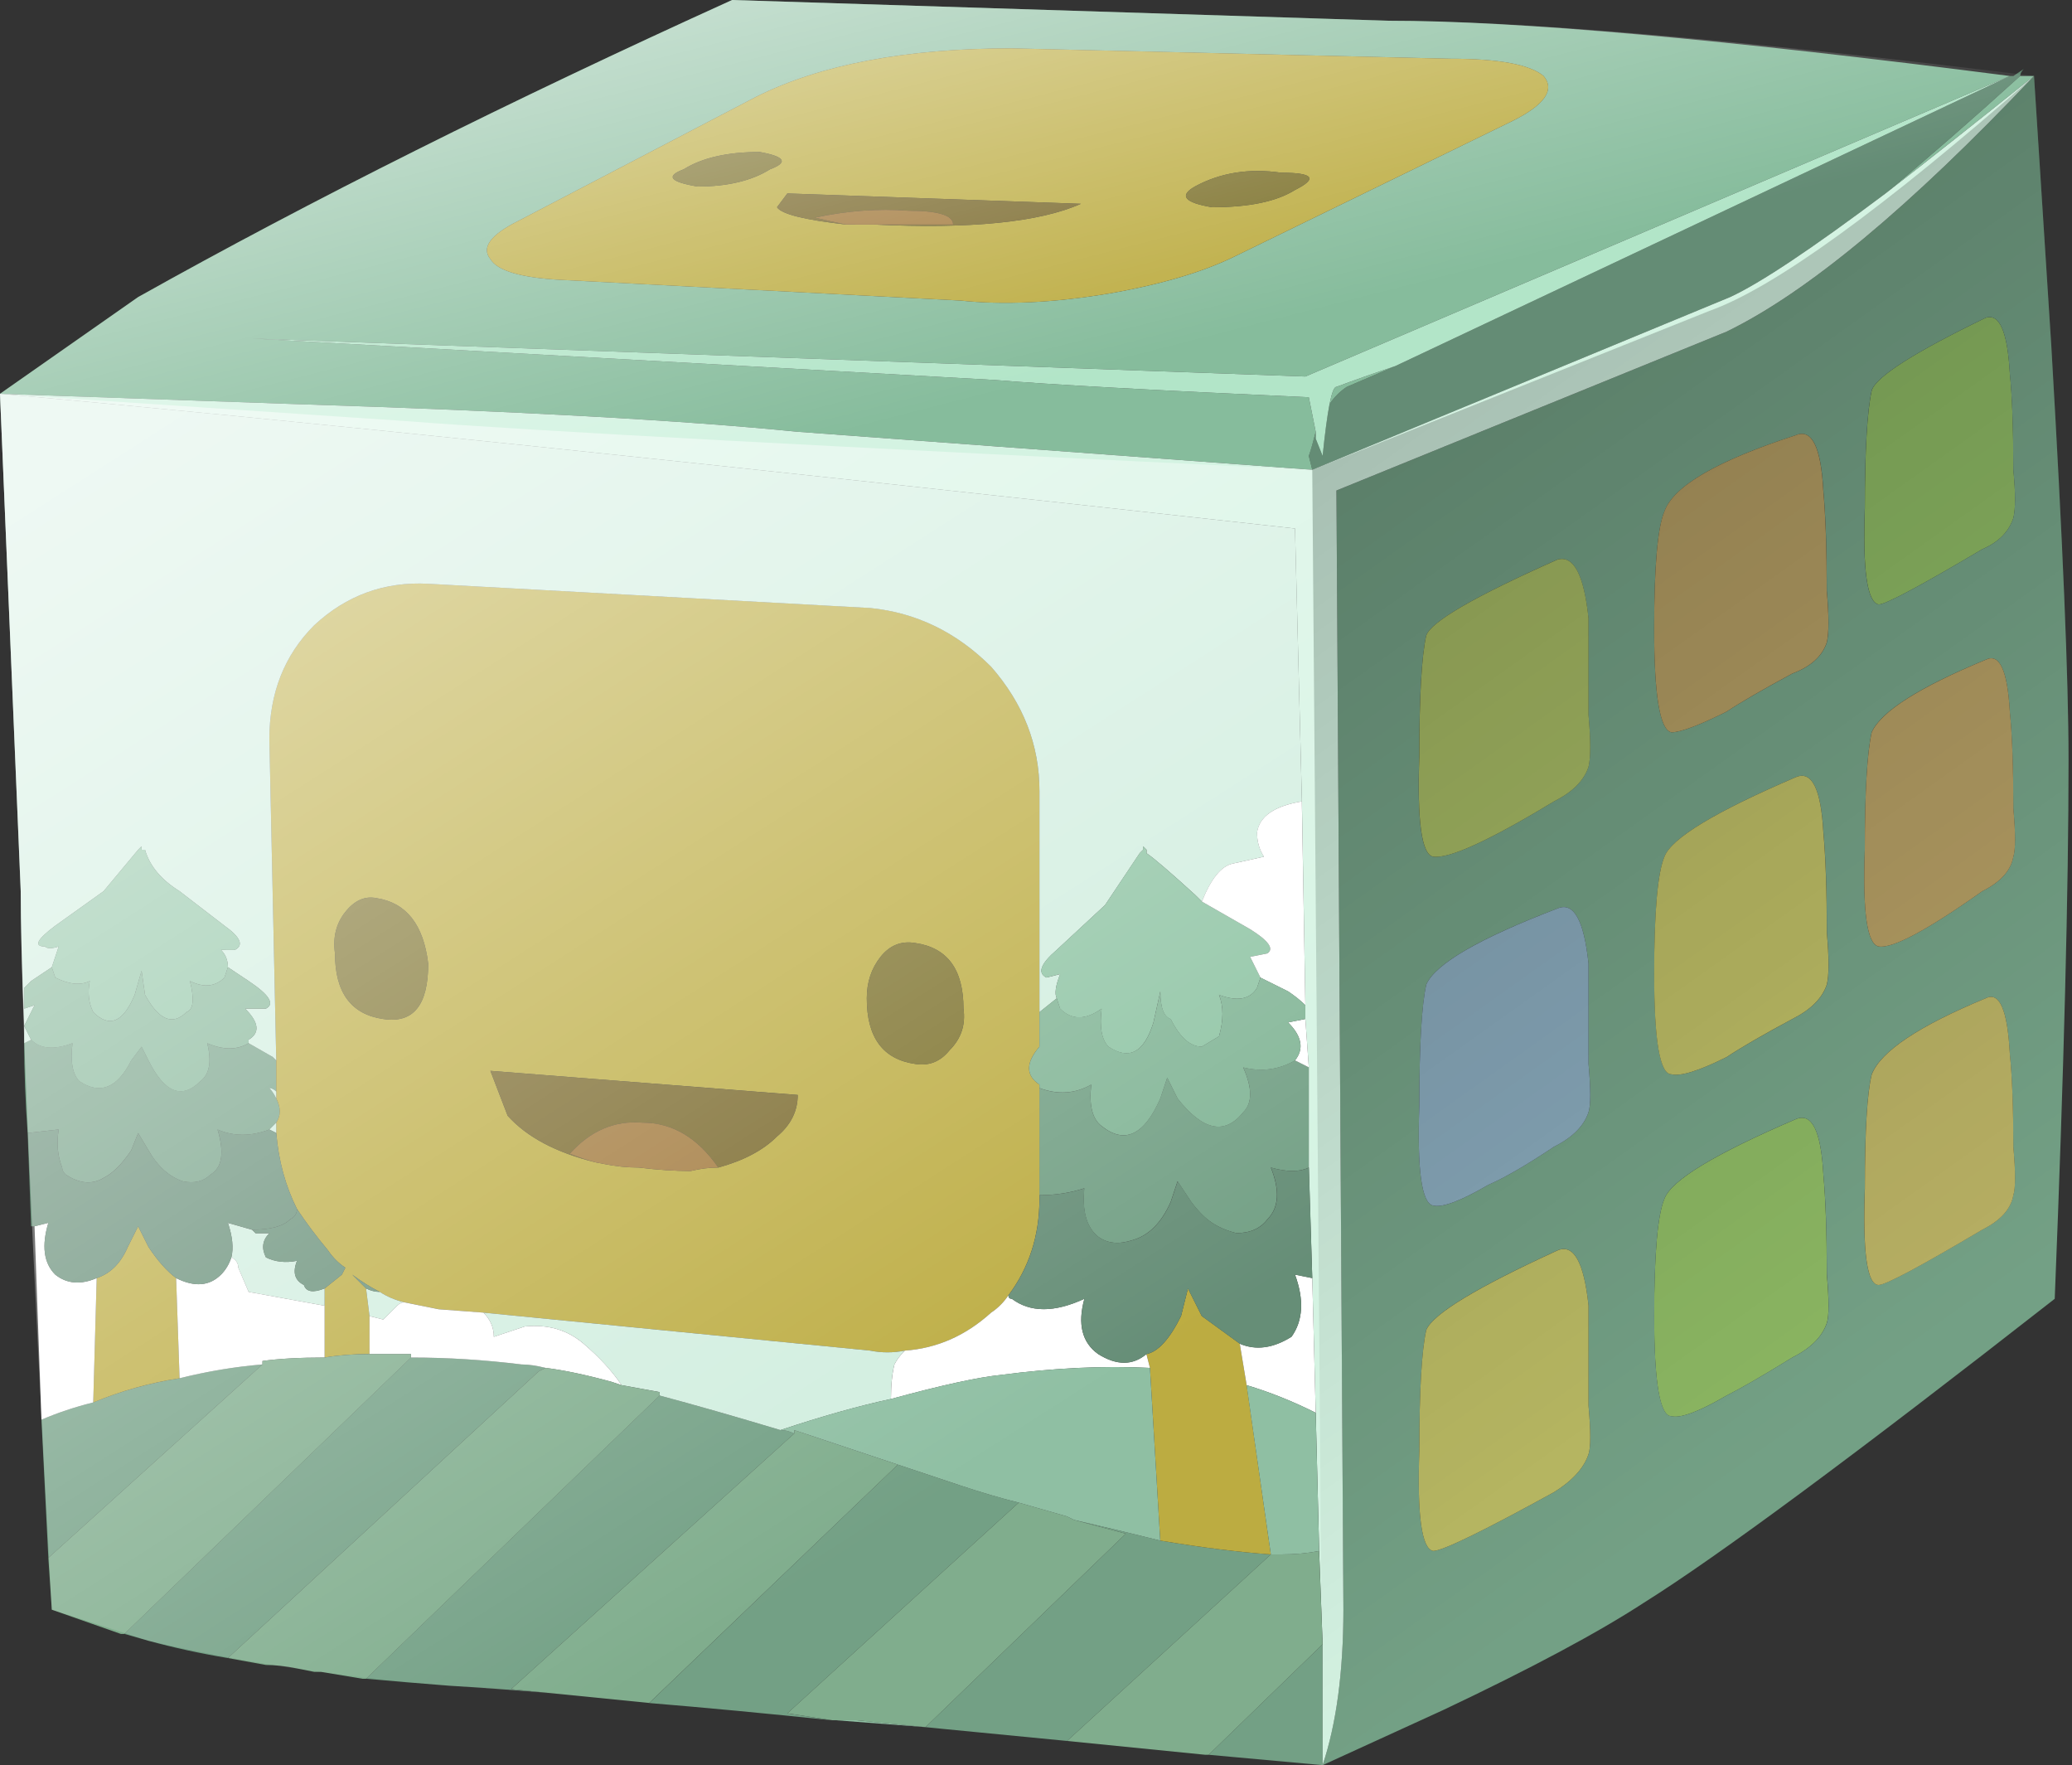 <?xml version="1.0" encoding="iso-8859-1"?>
<!-- Generator: Adobe Illustrator 15.1.0, SVG Export Plug-In . SVG Version: 6.00 Build 0)  -->
<!DOCTYPE svg PUBLIC "-//W3C//DTD SVG 1.1//EN" "http://www.w3.org/Graphics/SVG/1.1/DTD/svg11.dtd">
<svg version="1.1" id="FlashAICB" xmlns="http://www.w3.org/2000/svg" xmlns:xlink="http://www.w3.org/1999/xlink" x="0px" y="0px"
	 width="30px" height="25.55px" viewBox="0 0 30 25.55" style="enable-background:new 0 0 30 25.55;" xml:space="preserve">
<rect x="0" y="0" width="30" height="25.55" fill="#333333" stroke="none"/>
<g>
	<path style="fill-rule:evenodd;clip-rule:evenodd;fill:#648C75;" d="M19,6.8l-0.05-0.2c0.033-0.1,0.066-0.217,0.1-0.35v0.1
		L19.15,6.6c0.033-0.333,0.066-0.583,0.1-0.75c0.066-0.1,0.15-0.184,0.25-0.25l0.7-0.3L29.1,1.1h0.051L29.3,1
		c-0.033,0.033-0.05,0.067-0.05,0.1c-0.7,0.633-1.35,1.2-1.95,1.7c-1.066,0.8-1.816,1.3-2.25,1.5L19,6.8z"/>
	<path style="fill-rule:evenodd;clip-rule:evenodd;fill:#86BC9C;" d="M29.45,1.1c-0.834,0.667-1.55,1.233-2.15,1.7
		c0.601-0.5,1.25-1.066,1.95-1.7C29.316,1.1,29.384,1.1,29.45,1.1z M22.35,1.1C22.15,0.933,21.7,0.85,21,0.85L14.65,0.7
		c-1.533,0-2.767,0.233-3.7,0.7L7.5,3.2C7.1,3.4,6.967,3.583,7.1,3.75c0.1,0.167,0.433,0.267,1,0.3l5.8,0.3
		c0.633,0.066,1.35,0.033,2.15-0.1c0.767-0.133,1.384-0.317,1.851-0.55l4-1.95C22.366,1.517,22.517,1.3,22.35,1.1z M20.2,5.3
		l-0.7,0.3c-0.1,0.066-0.184,0.15-0.25,0.25c0.033-0.167,0.066-0.25,0.1-0.25C19.616,5.5,19.9,5.4,20.2,5.3z M0,5.7l2-1.4
		C4.5,2.9,7.367,1.467,10.6,0l9.5,0.3c1.859,0,4.859,0.267,9,0.8L18.9,5.45L3.65,4.9L14.4,5.5c0.8,0.067,2.317,0.15,4.55,0.25
		l0.1,0.5c-0.033,0.133-0.066,0.25-0.1,0.35L19,6.8l-7.45-0.55c-1.667-0.167-4.083-0.3-7.25-0.4L0,5.7z"/>
	<path style="fill-rule:evenodd;clip-rule:evenodd;fill:#8BB662;" d="M28.75,4.6c0.2-0.067,0.316,0.2,0.35,0.8
		c0.034,0.333,0.051,0.8,0.051,1.4c0.033,0.333,0.033,0.567,0,0.7c-0.067,0.2-0.217,0.35-0.45,0.45c-0.9,0.533-1.4,0.8-1.5,0.8
		c-0.167-0.033-0.233-0.5-0.2-1.4c0-0.833,0.033-1.4,0.1-1.7C27.167,5.45,27.717,5.1,28.75,4.6z M26.4,17
		c0.033,0.366,0.05,0.85,0.05,1.45c0.033,0.366,0.033,0.6,0,0.7c-0.066,0.199-0.233,0.366-0.5,0.5C25.517,19.917,25.2,20.1,25,20.2
		c-0.4,0.233-0.667,0.333-0.8,0.3c-0.167,0-0.25-0.483-0.25-1.45c0-0.899,0.05-1.467,0.149-1.7C24.2,17.083,24.833,16.7,26,16.2
		C26.233,16.1,26.366,16.366,26.4,17z"/>
	<path style="fill-rule:evenodd;clip-rule:evenodd;fill:#73A085;" d="M28.75,4.6c-1.033,0.5-1.583,0.85-1.65,1.05
		c-0.066,0.3-0.1,0.867-0.1,1.7c-0.033,0.9,0.033,1.367,0.2,1.4c0.1,0,0.6-0.267,1.5-0.8c0.233-0.1,0.383-0.25,0.45-0.45
		c0.033-0.133,0.033-0.367,0-0.7c0-0.6-0.017-1.066-0.051-1.4C29.066,4.8,28.95,4.533,28.75,4.6z M19.15,23.8v1.75
		c0.199-0.6,0.3-1.35,0.3-2.25L19.35,7.1L25,4.8c1.167-0.566,2.65-1.8,4.45-3.7L29.7,5c0.166,2.833,0.25,4.833,0.25,6
		c0,1.867-0.066,4.467-0.2,7.8c-2.9,2.267-4.884,3.733-5.95,4.4c-0.666,0.434-1.633,0.95-2.899,1.55l-1.75,0.8L17.5,25.4L19.15,23.8
		z M23.95,9.1c0,0.967,0.083,1.467,0.25,1.5c0.133,0,0.399-0.1,0.8-0.3c0.2-0.133,0.517-0.316,0.95-0.55
		c0.267-0.1,0.434-0.25,0.5-0.45c0.033-0.133,0.033-0.383,0-0.75c0-0.6-0.017-1.083-0.05-1.45c-0.034-0.633-0.167-0.9-0.4-0.8
		c-1.134,0.367-1.767,0.733-1.9,1.1C24,7.633,23.95,8.2,23.95,9.1z M20.65,9.2c-0.067,0.3-0.101,0.883-0.101,1.75
		c-0.033,0.933,0.033,1.417,0.2,1.45c0.233,0.033,0.816-0.233,1.75-0.8c0.267-0.133,0.434-0.3,0.5-0.5
		c0.033-0.133,0.033-0.383,0-0.75c0-0.6,0-1.067,0-1.4c-0.066-0.633-0.217-0.917-0.45-0.85C21.35,8.633,20.717,9,20.65,9.2z
		 M27,12.3c-0.033,0.9,0.033,1.367,0.2,1.4c0.2,0.033,0.7-0.233,1.5-0.8c0.267-0.133,0.416-0.3,0.45-0.5
		c0.033-0.1,0.033-0.333,0-0.7c0-0.6-0.017-1.067-0.051-1.4c-0.033-0.6-0.149-0.85-0.35-0.75c-0.967,0.4-1.517,0.75-1.65,1.05
		C27.033,10.9,27,11.467,27,12.3z M26,11.25c-1.167,0.5-1.8,0.883-1.9,1.15c-0.1,0.233-0.149,0.8-0.149,1.7
		c0,0.967,0.083,1.45,0.25,1.45c0.133,0.033,0.399-0.05,0.8-0.25c0.2-0.133,0.517-0.316,0.95-0.55c0.267-0.134,0.434-0.3,0.5-0.5
		c0.033-0.134,0.033-0.384,0-0.75c0-0.6-0.017-1.083-0.05-1.45C26.366,11.417,26.233,11.15,26,11.25z M28.75,14.45
		c-0.967,0.399-1.517,0.767-1.65,1.1c-0.066,0.267-0.1,0.816-0.1,1.65c-0.033,0.934,0.033,1.399,0.2,1.399c0.1,0,0.6-0.267,1.5-0.8
		c0.267-0.133,0.416-0.3,0.45-0.5c0.033-0.1,0.033-0.333,0-0.7c0-0.566-0.017-1.017-0.051-1.35
		C29.066,14.616,28.95,14.35,28.75,14.45z M26.4,17c-0.034-0.634-0.167-0.9-0.4-0.8c-1.167,0.5-1.8,0.883-1.9,1.149
		c-0.1,0.233-0.149,0.801-0.149,1.7c0,0.967,0.083,1.45,0.25,1.45c0.133,0.033,0.399-0.066,0.8-0.3c0.2-0.101,0.517-0.283,0.95-0.55
		c0.267-0.134,0.434-0.301,0.5-0.5c0.033-0.101,0.033-0.334,0-0.7C26.45,17.85,26.434,17.366,26.4,17z M23,13.95
		c-0.066-0.634-0.217-0.9-0.45-0.8c-1.133,0.433-1.767,0.8-1.899,1.1c-0.067,0.3-0.101,0.884-0.101,1.75
		c-0.033,0.934,0.033,1.417,0.2,1.45c0.134,0.033,0.4-0.066,0.8-0.3c0.233-0.101,0.55-0.284,0.95-0.551
		c0.267-0.133,0.434-0.3,0.5-0.5c0.033-0.1,0.033-0.333,0-0.699C23,14.8,23,14.316,23,13.95z M20.75,22.45
		c0.134,0,0.717-0.283,1.75-0.851c0.267-0.166,0.434-0.35,0.5-0.55c0.033-0.1,0.033-0.333,0-0.7c0-0.6,0-1.083,0-1.449
		c-0.066-0.634-0.217-0.9-0.45-0.801c-1.166,0.534-1.8,0.917-1.899,1.15c-0.067,0.3-0.101,0.884-0.101,1.75
		C20.517,21.934,20.583,22.417,20.75,22.45z M4,15.35v0.45c-0.033-0.033-0.067-0.05-0.1-0.05c0.033,0.033,0.067,0.083,0.1,0.15
		c0.067,0.133,0.067,0.25,0,0.35l-0.1,0.1c-0.267,0.101-0.517,0.101-0.75,0c0.1,0.334,0.067,0.551-0.1,0.65
		c-0.1,0.1-0.233,0.134-0.4,0.1c-0.2-0.066-0.367-0.216-0.5-0.449L2,16.4l-0.1,0.25c-0.133,0.199-0.267,0.333-0.4,0.399
		C1.333,17.15,1.15,17.134,0.95,17c-0.034-0.033-0.05-0.066-0.05-0.1c-0.066-0.167-0.083-0.351-0.05-0.551L0.4,16.4
		c-0.033-0.467-0.05-0.9-0.05-1.301l0.1-0.05c0.133,0.134,0.333,0.15,0.6,0.05c-0.033,0.267,0,0.45,0.1,0.551
		c0.3,0.199,0.55,0.1,0.75-0.301l0.15-0.199l0.1,0.199c0.233,0.467,0.483,0.567,0.75,0.301C3.033,15.55,3.067,15.366,3,15.1
		c0.233,0.101,0.433,0.101,0.6,0l0.35,0.2L4,15.35z M18.95,15.45v1.45c-0.134,0.066-0.316,0.066-0.55,0
		c0.133,0.333,0.116,0.583-0.051,0.75c-0.1,0.133-0.25,0.199-0.449,0.199c-0.134-0.033-0.25-0.083-0.351-0.149
		c-0.1-0.066-0.2-0.167-0.3-0.3l-0.2-0.301l-0.1,0.301c-0.134,0.3-0.316,0.483-0.55,0.55c-0.2,0.066-0.367,0.05-0.5-0.05
		c-0.167-0.134-0.233-0.367-0.2-0.7c-0.2,0.066-0.417,0.1-0.65,0.1v-1.55c0.267,0.1,0.517,0.083,0.75-0.05
		c-0.033,0.3,0.017,0.5,0.15,0.6c0.333,0.267,0.616,0.134,0.85-0.399L16.9,15.6L17.05,15.9c0.367,0.466,0.684,0.533,0.95,0.199
		c0.134-0.133,0.134-0.35,0-0.649c0.267,0.066,0.517,0.033,0.75-0.101L18.95,15.45z M1.8,23.65l4.15-4c0.533,0,1.066,0.033,1.6,0.1
		c0.1,0,0.217,0.017,0.35,0.05l-0.1,0.05L3.3,24c-0.4-0.066-0.783-0.15-1.15-0.25L1.8,23.65z M0.7,22.55l-0.1-2
		c0.233-0.1,0.483-0.184,0.75-0.25c0.4-0.166,0.816-0.283,1.25-0.35c0.4-0.101,0.8-0.167,1.2-0.2L0.7,22.55z M9.55,20.2
		c0.5,0.133,1.083,0.3,1.75,0.5c0.067,0,0.133,0.017,0.2,0.05l-4.1,3.7l0.5,0.05c-0.505-0.041-0.972-0.075-1.4-0.1
		c-0.433-0.034-0.833-0.067-1.2-0.101L9.55,20.2z M14.75,21.75L11.4,24.8l0.65,0.101c-0.966-0.101-1.85-0.184-2.65-0.25L13,21.2
		c0.3,0.1,0.6,0.2,0.9,0.3C14.2,21.6,14.483,21.684,14.75,21.75z M18.4,22.5l-2.95,2.7l-1.8-0.175
		c-0.083-0.009-0.167-0.017-0.25-0.025l2.9-2.8L15.55,22c0.434,0.1,0.851,0.2,1.25,0.3C17.4,22.4,17.934,22.467,18.4,22.5z"/>
	<path style="fill-rule:evenodd;clip-rule:evenodd;fill:#D4F3E2;" d="M19.15,25.55V23.8L19.1,22.45l-0.05-2L19,18.5l-0.05-1.6v-1.45
		l-0.05-0.7v-0.2L18.85,11.6l-0.1-3.95C10.35,6.717,4.1,6.067,0,5.7l4.3,0.15c3.167,0.1,5.583,0.233,7.25,0.4L19,6.8l6.05-2.5
		c0.434-0.2,1.184-0.7,2.25-1.5c0.601-0.466,1.316-1.033,2.15-1.7C27.65,3,26.167,4.233,25,4.8l-5.65,2.3l0.101,16.2
		C19.45,24.2,19.35,24.95,19.15,25.55z"/>
	<path style="fill-rule:evenodd;clip-rule:evenodd;fill:#BCAC41;" d="M22.35,1.1c0.167,0.2,0.017,0.417-0.449,0.65l-4,1.95
		c-0.467,0.233-1.084,0.417-1.851,0.55c-0.8,0.133-1.517,0.167-2.15,0.1l-5.8-0.3c-0.567-0.033-0.9-0.133-1-0.3
		C6.967,3.583,7.1,3.4,7.5,3.2l3.45-1.8c0.933-0.467,2.167-0.7,3.7-0.7L21,0.85C21.7,0.85,22.15,0.933,22.35,1.1z M18.75,2.75
		c0.333-0.167,0.267-0.25-0.2-0.25c-0.467-0.067-0.883,0-1.25,0.2C17.066,2.833,17.15,2.933,17.55,3
		C18.083,3,18.483,2.917,18.75,2.75z M12.25,3.25c0.133,0,0.267,0,0.4,0c1.4,0.067,2.4-0.033,3-0.3L11.4,2.8L11.25,3
		C11.317,3.1,11.65,3.183,12.25,3.25z M11.15,2.45c0.267-0.1,0.217-0.184-0.15-0.25c-0.467,0-0.833,0.083-1.1,0.25
		c-0.267,0.1-0.2,0.183,0.2,0.25C10.533,2.7,10.883,2.617,11.15,2.45z M4,15.8v-0.45L3.9,10.7c0-0.667,0.217-1.217,0.65-1.65
		c0.467-0.433,1.017-0.633,1.65-0.6l6.4,0.35c0.667,0.067,1.25,0.35,1.75,0.85c0.467,0.533,0.7,1.133,0.7,1.8v3.2v0.5
		c-0.2,0.233-0.2,0.416,0,0.55v0.05v1.55v0.05c0,0.534-0.15,1-0.45,1.4c-0.067,0.1-0.15,0.184-0.25,0.25
		c-0.367,0.333-0.783,0.517-1.25,0.55c-0.167,0.033-0.333,0.033-0.5,0L7,19l-0.65-0.05c-0.167-0.033-0.333-0.066-0.5-0.101
		C5.717,18.816,5.6,18.767,5.5,18.7c-0.133-0.066-0.267-0.15-0.4-0.25l0.2,0.2l0.05,0.399v0.55c-0.233,0-0.45,0.017-0.65,0.051V18.9
		v-0.25l0.25-0.2L5,18.35C4.9,18.283,4.817,18.2,4.75,18.1C4.583,17.9,4.433,17.7,4.3,17.5c-0.167-0.333-0.267-0.7-0.3-1.1v-0.15
		c0.067-0.1,0.067-0.217,0-0.35V15.8z M5.55,14.75c0.434,0.066,0.65-0.2,0.65-0.8C6.133,13.384,5.883,13.066,5.45,13
		C5.283,12.967,5.133,13.033,5,13.2c-0.133,0.166-0.183,0.366-0.15,0.6C4.85,14.366,5.083,14.684,5.55,14.75z M8.625,16.825
		c0.039,0.007,0.08,0.016,0.125,0.024c0.167,0.034,0.333,0.051,0.5,0.051c0.267,0.033,0.517,0.05,0.75,0.05
		c0.133-0.033,0.267-0.05,0.4-0.05c0.367-0.101,0.65-0.25,0.85-0.45c0.2-0.167,0.3-0.367,0.3-0.601L7.1,15.5l0.25,0.65
		C7.629,16.46,8.054,16.685,8.625,16.825z M1.4,18.5c0.2-0.066,0.35-0.217,0.45-0.45L2,17.75l0.15,0.3
		c0.133,0.2,0.267,0.351,0.4,0.45l0.05,1.45c-0.434,0.066-0.85,0.184-1.25,0.35L1.4,18.5z M13.25,15.4
		c0.2,0.033,0.367-0.034,0.5-0.2c0.167-0.167,0.233-0.367,0.2-0.601c0-0.566-0.233-0.883-0.7-0.949
		c-0.2-0.034-0.367,0.033-0.5,0.199c-0.133,0.167-0.2,0.367-0.2,0.601C12.55,15.017,12.783,15.333,13.25,15.4z M18.4,22.5
		c-0.467-0.033-1-0.1-1.601-0.2l-0.149-2.5L16.6,19.6c0.167-0.033,0.334-0.216,0.5-0.55L17.2,18.65l0.2,0.399l0.55,0.4l0.1,0.6
		L18.4,22.5z"/>
	<path style="fill-rule:evenodd;clip-rule:evenodd;fill:#B19B62;" d="M23.95,9.1c0-0.9,0.05-1.467,0.149-1.7
		c0.134-0.367,0.767-0.733,1.9-1.1c0.233-0.1,0.366,0.167,0.4,0.8c0.033,0.367,0.05,0.85,0.05,1.45c0.033,0.367,0.033,0.617,0,0.75
		c-0.066,0.2-0.233,0.35-0.5,0.45C25.517,9.983,25.2,10.167,25,10.3c-0.4,0.2-0.667,0.3-0.8,0.3
		C24.033,10.567,23.95,10.067,23.95,9.1z M27,12.3c0-0.833,0.033-1.4,0.1-1.7c0.134-0.3,0.684-0.65,1.65-1.05
		c0.2-0.1,0.316,0.15,0.35,0.75c0.034,0.333,0.051,0.8,0.051,1.4c0.033,0.367,0.033,0.6,0,0.7c-0.034,0.2-0.184,0.367-0.45,0.5
		c-0.8,0.567-1.3,0.833-1.5,0.8C27.033,13.667,26.967,13.2,27,12.3z"/>
	<path style="fill-rule:evenodd;clip-rule:evenodd;fill:#A4B863;" d="M20.65,9.2C20.717,9,21.35,8.633,22.55,8.1
		c0.233-0.067,0.384,0.217,0.45,0.85c0,0.333,0,0.8,0,1.4c0.033,0.367,0.033,0.617,0,0.75c-0.066,0.2-0.233,0.367-0.5,0.5
		c-0.934,0.566-1.517,0.833-1.75,0.8c-0.167-0.033-0.233-0.517-0.2-1.45C20.55,10.083,20.583,9.5,20.65,9.2z"/>
	<path style="fill-rule:evenodd;clip-rule:evenodd;fill:#B9B963;" d="M26,11.25c0.233-0.1,0.366,0.167,0.4,0.8
		c0.033,0.367,0.05,0.85,0.05,1.45c0.033,0.366,0.033,0.616,0,0.75c-0.066,0.2-0.233,0.366-0.5,0.5
		c-0.434,0.233-0.75,0.417-0.95,0.55c-0.4,0.2-0.667,0.283-0.8,0.25c-0.167,0-0.25-0.483-0.25-1.45c0-0.899,0.05-1.466,0.149-1.7
		C24.2,12.133,24.833,11.75,26,11.25z M20.75,22.45c-0.167-0.033-0.233-0.517-0.2-1.45c0-0.866,0.033-1.45,0.101-1.75
		c0.1-0.233,0.733-0.616,1.899-1.15C22.783,18,22.934,18.267,23,18.9c0,0.366,0,0.85,0,1.449c0.033,0.367,0.033,0.601,0,0.7
		c-0.066,0.2-0.233,0.384-0.5,0.55C21.467,22.167,20.884,22.45,20.75,22.45z"/>
	<path style="fill-rule:evenodd;clip-rule:evenodd;fill:#B7AF63;" d="M28.75,14.45c0.2-0.101,0.316,0.166,0.35,0.8
		c0.034,0.333,0.051,0.783,0.051,1.35c0.033,0.367,0.033,0.601,0,0.7c-0.034,0.2-0.184,0.367-0.45,0.5c-0.9,0.533-1.4,0.8-1.5,0.8
		c-0.167,0-0.233-0.466-0.2-1.399c0-0.834,0.033-1.384,0.1-1.65C27.233,15.217,27.783,14.85,28.75,14.45z"/>
	<path style="fill-rule:evenodd;clip-rule:evenodd;fill:#87A7B9;" d="M23,13.95c0,0.366,0,0.85,0,1.45
		c0.033,0.366,0.033,0.6,0,0.699c-0.066,0.2-0.233,0.367-0.5,0.5c-0.4,0.267-0.717,0.45-0.95,0.551
		c-0.399,0.233-0.666,0.333-0.8,0.3c-0.167-0.033-0.233-0.517-0.2-1.45c0-0.866,0.033-1.45,0.101-1.75
		c0.133-0.3,0.767-0.667,1.899-1.1C22.783,13.05,22.934,13.316,23,13.95z"/>
	<path style="fill-rule:evenodd;clip-rule:evenodd;fill:#7C712B;" d="M18.75,2.75C18.483,2.917,18.083,3,17.55,3
		c-0.399-0.067-0.483-0.167-0.25-0.3c0.367-0.2,0.783-0.267,1.25-0.2C19.017,2.5,19.083,2.583,18.75,2.75z M11.15,2.45
		C10.883,2.617,10.533,2.7,10.1,2.7C9.7,2.633,9.633,2.55,9.9,2.45C10.167,2.283,10.533,2.2,11,2.2
		C11.367,2.267,11.417,2.35,11.15,2.45z M5.55,14.75c-0.466-0.066-0.7-0.384-0.7-0.95C4.817,13.566,4.867,13.366,5,13.2
		c0.133-0.167,0.283-0.233,0.45-0.2c0.433,0.066,0.683,0.384,0.75,0.95C6.2,14.55,5.983,14.816,5.55,14.75z M13.25,15.4
		c-0.467-0.067-0.7-0.384-0.7-0.95c0-0.233,0.067-0.434,0.2-0.601c0.133-0.166,0.3-0.233,0.5-0.199c0.467,0.066,0.7,0.383,0.7,0.949
		c0.033,0.233-0.034,0.434-0.2,0.601C13.617,15.366,13.45,15.434,13.25,15.4z"/>
	<path style="fill-rule:evenodd;clip-rule:evenodd;fill:#B2E5C8;" d="M19.25,5.85c-0.033,0.167-0.066,0.417-0.1,0.75L19.05,6.35
		v-0.1l-0.1-0.5c-2.233-0.1-3.75-0.183-4.55-0.25L3.65,4.9L18.9,5.45L29.1,1.1L20.2,5.3c-0.3,0.1-0.584,0.2-0.851,0.3
		C19.316,5.6,19.283,5.683,19.25,5.85z"/>
	<path style="fill-rule:evenodd;clip-rule:evenodd;fill:#79682A;" d="M12.65,3.25h1.15c0-0.133-0.216-0.2-0.65-0.2
		c-0.433-0.033-0.883,0-1.35,0.1c0.133,0.033,0.284,0.067,0.45,0.1c-0.6-0.067-0.933-0.15-1-0.25l0.15-0.2l4.25,0.15
		C15.05,3.217,14.05,3.317,12.65,3.25z M10.4,16.9c-0.3-0.434-0.667-0.65-1.1-0.65c-0.4-0.033-0.75,0.116-1.05,0.45
		c0.123,0.049,0.248,0.091,0.375,0.125C8.054,16.685,7.629,16.46,7.35,16.15L7.1,15.5l4.45,0.35c0,0.233-0.1,0.434-0.3,0.601
		C11.05,16.65,10.767,16.8,10.4,16.9z"/>
	<path style="fill-rule:evenodd;clip-rule:evenodd;fill:#A1783A;" d="M12.25,3.25c-0.167-0.033-0.317-0.067-0.45-0.1
		c0.467-0.1,0.917-0.133,1.35-0.1c0.434,0,0.65,0.067,0.65,0.2h-1.15C12.517,3.25,12.383,3.25,12.25,3.25z M8.625,16.825
		C8.498,16.791,8.373,16.749,8.25,16.7c0.3-0.334,0.65-0.483,1.05-0.45c0.434,0,0.8,0.217,1.1,0.65c-0.133,0-0.267,0.017-0.4,0.05
		c-0.233,0-0.483-0.017-0.75-0.05c-0.167,0-0.333-0.017-0.5-0.051C8.705,16.841,8.664,16.832,8.625,16.825z"/>
	<path style="fill-rule:evenodd;clip-rule:evenodd;fill:#D1EEDF;" d="M4,15.35L3.95,15.3L3.6,15.1v-0.05
		c0.167-0.1,0.15-0.25-0.05-0.45h0.3C3.983,14.533,3.9,14.4,3.6,14.2L3.3,14c0-0.1-0.033-0.184-0.1-0.25h0.2
		c0.133-0.066,0.083-0.184-0.15-0.35L2.6,12.9c-0.267-0.167-0.434-0.367-0.5-0.6H2.05v-0.05L2,12.3l-0.5,0.6l-0.7,0.5
		c-0.267,0.199-0.316,0.3-0.15,0.3c0.033,0.033,0.1,0.033,0.2,0L0.75,14l-0.3,0.2l-0.1,0.1v0.3l0.15-0.05l-0.15,0.3
		C0.317,14.017,0.3,13.366,0.3,12.9L0,5.7c4.1,0.367,10.35,1.017,18.75,1.95l0.1,3.95c-0.399,0.066-0.616,0.217-0.649,0.45
		c0,0.133,0.033,0.25,0.1,0.35l-0.45,0.1c-0.166,0.033-0.316,0.217-0.449,0.55l-0.101-0.1c-0.366-0.333-0.6-0.534-0.7-0.6V12.3
		l-0.05-0.05v0.05l-0.05,0.05L16,13.1l-0.7,0.65c-0.233,0.2-0.283,0.333-0.149,0.4L15.35,14.1c-0.066,0.167-0.083,0.284-0.05,0.351
		l-0.25,0.2v-3.2c0-0.667-0.233-1.267-0.7-1.8c-0.5-0.5-1.083-0.783-1.75-0.85L6.2,8.45c-0.633-0.034-1.184,0.167-1.65,0.6
		C4.117,9.483,3.9,10.033,3.9,10.7L4,15.35z M0.35,14.85l0.1,0.2l-0.1,0.05C0.35,15,0.35,14.917,0.35,14.85z M4,16.4L3.9,16.35
		l0.1-0.1V16.4z M4,15.8V15.9c-0.033-0.067-0.067-0.117-0.1-0.15C3.933,15.75,3.967,15.767,4,15.8z M4.7,18.65v0.25l-1.1-0.2
		L3.45,18.35c0-0.066-0.034-0.116-0.1-0.149c0.033-0.134,0.017-0.3-0.05-0.5l0.35,0.1l0.05,0.05h0.2
		C3.8,17.95,3.783,18.066,3.85,18.2c0.133,0.066,0.283,0.083,0.45,0.05c-0.066,0.167-0.033,0.283,0.1,0.35
		C4.433,18.7,4.533,18.717,4.7,18.65z M7,19l5.6,0.55c0.167,0.033,0.333,0.033,0.5,0c-0.067,0.066-0.117,0.134-0.15,0.2
		c-0.034,0.134-0.05,0.3-0.05,0.5c-0.467,0.1-1,0.25-1.6,0.45c-0.667-0.2-1.25-0.367-1.75-0.5v-0.05L9,20.05
		c-0.133-0.2-0.317-0.399-0.55-0.6c-0.233-0.2-0.517-0.283-0.85-0.25L7.15,19.35C7.15,19.217,7.1,19.1,7,19z M5.85,18.85
		c-0.033,0-0.067,0.017-0.1,0.051L5.55,19.1l-0.2-0.05L5.3,18.65c0.067,0.033,0.133,0.05,0.2,0.05
		C5.6,18.767,5.717,18.816,5.85,18.85z"/>
	<path style="fill-rule:evenodd;clip-rule:evenodd;fill:#8FC4A4;" d="M18.25,14.15L18.2,14.3c-0.101,0.167-0.283,0.2-0.55,0.101
		c0.066,0.166,0.066,0.366,0,0.6l-0.25,0.15c-0.167,0-0.317-0.134-0.45-0.4c-0.101-0.033-0.15-0.167-0.15-0.4l-0.1,0.45
		c-0.134,0.434-0.351,0.55-0.65,0.351c-0.1-0.101-0.133-0.284-0.1-0.551c-0.233,0.167-0.434,0.167-0.601,0L15.3,14.45
		c-0.033-0.066-0.017-0.184,0.05-0.351L15.15,14.15c-0.134-0.067-0.084-0.2,0.149-0.4L16,13.1l0.5-0.75l0.05-0.05v-0.05l0.05,0.05
		v0.05c0.101,0.066,0.334,0.267,0.7,0.6l0.101,0.1l0.699,0.4c0.267,0.166,0.351,0.283,0.25,0.35l-0.25,0.05L18.25,14.15z M3.3,14
		l-0.05,0.15c-0.133,0.133-0.3,0.149-0.5,0.05c0.067,0.267,0.05,0.416-0.05,0.45c-0.2,0.199-0.4,0.116-0.6-0.25L2.05,14.05
		L1.95,14.4c-0.167,0.399-0.367,0.483-0.6,0.25c-0.067-0.134-0.083-0.284-0.05-0.45c-0.133,0.066-0.3,0.05-0.5-0.05L0.75,14l0.1-0.3
		c-0.1,0.033-0.167,0.033-0.2,0c-0.167,0-0.117-0.101,0.15-0.3l0.7-0.5L2,12.3l0.05-0.05v0.05H2.1c0.066,0.233,0.233,0.434,0.5,0.6
		l0.65,0.5c0.233,0.166,0.283,0.283,0.15,0.35H3.2C3.267,13.816,3.3,13.9,3.3,14z"/>
	<path style="fill-rule:evenodd;clip-rule:evenodd;fill:#FFFFFF;" d="M18.9,14.55c-0.067-0.066-0.15-0.133-0.25-0.2l-0.4-0.199
		L18.1,13.85l0.25-0.05c0.101-0.066,0.017-0.184-0.25-0.35l-0.699-0.4c0.133-0.333,0.283-0.517,0.449-0.55l0.45-0.1
		c-0.066-0.1-0.1-0.217-0.1-0.35c0.033-0.233,0.25-0.383,0.649-0.45L18.9,14.55z M19,18.5l0.05,1.95c-0.333-0.167-0.666-0.3-1-0.4
		l-0.1-0.6c0.233,0.1,0.483,0.066,0.75-0.101c0.166-0.233,0.184-0.533,0.05-0.899L19,18.5z M2.55,18.5
		c0.267,0.134,0.483,0.116,0.65-0.05c0.066-0.066,0.117-0.15,0.15-0.25c0.066,0.033,0.1,0.083,0.1,0.149L3.6,18.7l1.1,0.2v0.75
		c-0.367,0-0.667,0.017-0.9,0.05v0.05c-0.4,0.033-0.8,0.1-1.2,0.2L2.55,18.5z M1.4,18.5l-0.05,1.8
		c-0.267,0.066-0.517,0.15-0.75,0.25l-0.1-2.8l0.2-0.05c-0.1,0.333-0.067,0.583,0.1,0.75C0.967,18.583,1.167,18.6,1.4,18.5z
		 M5.35,19.05l0.2,0.05l0.2-0.199c0.033-0.034,0.067-0.051,0.1-0.051c0.167,0.034,0.333,0.067,0.5,0.101L7,19
		c0.1,0.1,0.15,0.217,0.15,0.35L7.6,19.2c0.333-0.033,0.617,0.05,0.85,0.25c0.233,0.2,0.417,0.399,0.55,0.6L8.85,20
		c-0.367-0.1-0.684-0.167-0.95-0.2c-0.133-0.033-0.25-0.05-0.35-0.05c-0.533-0.066-1.066-0.1-1.6-0.1V19.6c-0.233,0-0.434,0-0.6,0
		V19.05z M12.9,20.25c0-0.2,0.017-0.366,0.05-0.5c0.033-0.066,0.083-0.134,0.15-0.2c0.467-0.033,0.883-0.217,1.25-0.55
		c0.1-0.066,0.183-0.15,0.25-0.25c0,0.033,0.017,0.05,0.05,0.05c0.267,0.2,0.617,0.2,1.05,0c-0.101,0.367-0.033,0.634,0.2,0.8
		c0.267,0.167,0.5,0.167,0.699,0l0.051,0.2c-0.667-0.033-1.384,0-2.15,0.101C14.167,19.934,13.633,20.05,12.9,20.25z M18.9,14.75
		l0.05,0.7l-0.2-0.101c0.134-0.166,0.1-0.35-0.1-0.55L18.9,14.75z"/>
	<path style="fill-rule:evenodd;clip-rule:evenodd;fill:#82B596;" d="M18.75,15.35c-0.233,0.134-0.483,0.167-0.75,0.101
		c0.134,0.3,0.134,0.517,0,0.649c-0.267,0.334-0.583,0.267-0.95-0.199L16.9,15.6L16.8,15.9c-0.233,0.533-0.517,0.666-0.85,0.399
		c-0.134-0.1-0.184-0.3-0.15-0.6c-0.233,0.133-0.483,0.149-0.75,0.05V15.7c-0.2-0.134-0.2-0.316,0-0.55v-0.5l0.25-0.2l0.05,0.149
		c0.167,0.167,0.367,0.167,0.601,0c-0.033,0.267,0,0.45,0.1,0.551c0.3,0.199,0.517,0.083,0.65-0.351l0.1-0.45
		c0,0.233,0.05,0.367,0.15,0.4c0.133,0.267,0.283,0.4,0.45,0.4L17.65,15c0.066-0.233,0.066-0.434,0-0.6
		c0.267,0.1,0.449,0.066,0.55-0.101l0.05-0.149l0.4,0.199c0.1,0.067,0.183,0.134,0.25,0.2v0.2l-0.25,0.05
		C18.85,15,18.884,15.184,18.75,15.35z M0.45,15.05l-0.1-0.2l0.15-0.3L0.35,14.6v-0.3l0.1-0.1l0.3-0.2l0.05,0.15
		c0.2,0.1,0.367,0.116,0.5,0.05c-0.033,0.166-0.017,0.316,0.05,0.45c0.233,0.233,0.433,0.149,0.6-0.25l0.1-0.351L2.1,14.4
		c0.2,0.366,0.4,0.449,0.6,0.25c0.1-0.034,0.117-0.184,0.05-0.45c0.2,0.1,0.367,0.083,0.5-0.05L3.3,14l0.3,0.2
		c0.3,0.2,0.383,0.333,0.25,0.399h-0.3c0.2,0.2,0.217,0.351,0.05,0.45v0.05C3.433,15.2,3.233,15.2,3,15.1
		c0.067,0.267,0.033,0.45-0.1,0.551c-0.267,0.267-0.517,0.166-0.75-0.301l-0.1-0.199L1.9,15.35c-0.2,0.4-0.45,0.5-0.75,0.301
		c-0.1-0.101-0.133-0.284-0.1-0.551C0.783,15.2,0.583,15.184,0.45,15.05z"/>
	<path style="fill-rule:evenodd;clip-rule:evenodd;fill:#668E77;" d="M0.5,17.75H0.45L0.4,16.4l0.45-0.051
		c-0.033,0.2-0.017,0.384,0.05,0.551c0,0.033,0.017,0.066,0.05,0.1c0.2,0.134,0.383,0.15,0.55,0.05c0.133-0.066,0.267-0.2,0.4-0.399
		L2,16.4l0.15,0.25c0.133,0.233,0.3,0.383,0.5,0.449c0.167,0.034,0.3,0,0.4-0.1c0.167-0.1,0.2-0.316,0.1-0.65
		c0.233,0.101,0.483,0.101,0.75,0L4,16.4c0.033,0.399,0.133,0.767,0.3,1.1c0,0.066-0.033,0.116-0.1,0.15
		C4.1,17.75,3.917,17.8,3.65,17.8L3.3,17.7c0.067,0.2,0.083,0.366,0.05,0.5c-0.033,0.1-0.083,0.184-0.15,0.25
		c-0.167,0.166-0.383,0.184-0.65,0.05c-0.133-0.1-0.267-0.25-0.4-0.45L2,17.75l-0.15,0.3c-0.1,0.233-0.25,0.384-0.45,0.45
		c-0.233,0.1-0.433,0.083-0.6-0.05c-0.167-0.167-0.2-0.417-0.1-0.75L0.5,17.75z M17.95,19.45l-0.55-0.4l-0.2-0.399L17.1,19.05
		c-0.166,0.334-0.333,0.517-0.5,0.55c-0.199,0.167-0.433,0.167-0.699,0c-0.233-0.166-0.301-0.433-0.2-0.8
		c-0.434,0.2-0.784,0.2-1.05,0c-0.033,0-0.05-0.017-0.05-0.05c0.3-0.4,0.45-0.866,0.45-1.4V17.3c0.233,0,0.45-0.033,0.65-0.1
		c-0.033,0.333,0.033,0.566,0.2,0.7c0.133,0.1,0.3,0.116,0.5,0.05c0.233-0.066,0.416-0.25,0.55-0.55l0.1-0.301l0.2,0.301
		c0.1,0.133,0.2,0.233,0.3,0.3c0.101,0.066,0.217,0.116,0.351,0.149c0.199,0,0.35-0.066,0.449-0.199
		c0.167-0.167,0.184-0.417,0.051-0.75c0.233,0.066,0.416,0.066,0.55,0L19,18.5l-0.25-0.05c0.134,0.366,0.116,0.666-0.05,0.899
		C18.434,19.517,18.184,19.55,17.95,19.45z"/>
	<path style="fill-rule:evenodd;clip-rule:evenodd;fill:#658E76;" d="M4.3,17.5c0.133,0.2,0.284,0.4,0.45,0.6
		C4.817,18.2,4.9,18.283,5,18.35L4.95,18.45l-0.25,0.2C4.533,18.717,4.433,18.7,4.4,18.6c-0.133-0.066-0.167-0.183-0.1-0.35
		c-0.167,0.033-0.316,0.017-0.45-0.05C3.783,18.066,3.8,17.95,3.9,17.85H3.7L3.65,17.8c0.267,0,0.45-0.05,0.55-0.149
		C4.267,17.616,4.3,17.566,4.3,17.5z M5.5,18.7c-0.067,0-0.133-0.017-0.2-0.05l-0.2-0.2C5.233,18.55,5.367,18.634,5.5,18.7z"/>
	<path style="fill-rule:evenodd;clip-rule:evenodd;fill:#80AD8D;" d="M5.35,19.6c0.167,0,0.367,0,0.6,0v0.051l-4.15,4H1.75l-1-0.351
		L0.7,22.55l3.1-2.8V19.7c0.233-0.033,0.534-0.05,0.9-0.05C4.9,19.616,5.117,19.6,5.35,19.6z M7.9,19.8
		C8.167,19.833,8.483,19.9,8.85,20L9,20.05l0.55,0.101v0.05L5.3,24.3H5.25l-0.6-0.1h-0.1L4.3,24.15
		C4.133,24.116,3.983,24.1,3.85,24.1L3.3,24l4.5-4.15L7.9,19.8z M11.5,20.75V20.7l1.5,0.5l-3.6,3.45L7.9,24.5l-0.5-0.05L11.5,20.75z
		 M12.1,24.9h-0.05L11.4,24.8l3.35-3.05c0.233,0.066,0.467,0.134,0.7,0.2l0.1,0.05l0.75,0.2L13.4,25l-1-0.1h-0.1
		C12.245,24.9,12.178,24.9,12.1,24.9z M15.45,25.2l2.95-2.7h0.149c0.2,0,0.384-0.017,0.55-0.05l0.051,1.35L17.5,25.4h-0.05
		L15.45,25.2z"/>
	<path style="fill-rule:evenodd;clip-rule:evenodd;fill:#8FBFA3;" d="M16.65,19.8l0.149,2.5c-0.399-0.1-0.816-0.2-1.25-0.3
		l-0.1-0.05c-0.233-0.066-0.467-0.134-0.7-0.2c-0.267-0.066-0.55-0.15-0.85-0.25c-0.3-0.1-0.6-0.2-0.9-0.3l-1.5-0.5v0.05
		c-0.067-0.033-0.133-0.05-0.2-0.05c0.6-0.2,1.133-0.351,1.6-0.45c0.733-0.2,1.267-0.316,1.6-0.35
		C15.267,19.8,15.983,19.767,16.65,19.8z M19.05,20.45l0.05,2c-0.166,0.033-0.35,0.05-0.55,0.05H18.4l-0.351-2.45
		C18.384,20.15,18.717,20.283,19.05,20.45z M12.1,24.9c0.078,0,0.145,0,0.2,0h0.1l1,0.1L12.1,24.9z"/>
</g>
<g>
	<g>
		
			<linearGradient id="SVGID_1_" gradientUnits="userSpaceOnUse" x1="6.415" y1="-0.201" x2="25.562" y2="-0.201" gradientTransform="matrix(0.539 0.842 -0.842 0.539 -4.610419e-004 -3.064275e-004)">
			<stop  offset="0" style="stop-color:#FFFFFF;stop-opacity:0.62"/>
			<stop  offset="1" style="stop-color:#FFFFFF;stop-opacity:0"/>
		</linearGradient>
		<path style="fill-rule:evenodd;clip-rule:evenodd;fill:url(#SVGID_1_);" d="M6.5,24.4c-1.633-0.134-3.083-0.351-4.35-0.65
			l-1.4-0.45c-0.3-5.467-0.45-8.933-0.45-10.4L0,5.7l5.95,0.4C7.65,6.233,12,6.467,19,6.8l0.15,18.75
			C13.316,24.983,9.1,24.6,6.5,24.4z"/>
		
			<linearGradient id="SVGID_2_" gradientUnits="userSpaceOnUse" x1="16.62" y1="-12.047" x2="32.035" y2="-12.047" gradientTransform="matrix(0.581 0.814 -0.814 0.581 -1.364946e-004 5.245209e-005)">
			<stop  offset="0" style="stop-color:#000000;stop-opacity:0.208"/>
			<stop  offset="1" style="stop-color:#000000;stop-opacity:0"/>
		</linearGradient>
		<path style="fill-rule:evenodd;clip-rule:evenodd;fill:url(#SVGID_2_);" d="M29.45,1.1L29.7,5c0.167,2.833,0.25,4.833,0.25,6
			c0,1.867-0.066,4.467-0.2,7.8c-2.9,2.267-4.883,3.733-5.95,4.4c-0.666,0.433-1.633,0.95-2.899,1.55l-1.75,0.8L19,6.8l5.75-2.3
			C25.684,4.167,27.25,3.033,29.45,1.1z"/>
		
			<linearGradient id="SVGID_3_" gradientUnits="userSpaceOnUse" x1="1.255" y1="-13.423" x2="9.125" y2="-13.423" gradientTransform="matrix(0.248 0.969 -0.969 0.248 3.999621e-004 -1.855642e-004)">
			<stop  offset="0" style="stop-color:#FFFFFF;stop-opacity:0.62"/>
			<stop  offset="1" style="stop-color:#FFFFFF;stop-opacity:0"/>
		</linearGradient>
		<path style="fill-rule:evenodd;clip-rule:evenodd;fill:url(#SVGID_3_);" d="M19,6.8C12,6.467,7.65,6.233,5.95,6.1L0,5.7l2-1.4
			C4.5,2.9,7.367,1.467,10.6,0l9.5,0.3c1.9,0,5.018,0.267,9.351,0.8c-2.2,1.933-3.767,3.066-4.7,3.4L19,6.8z"/>
	</g>
</g>
</svg>
